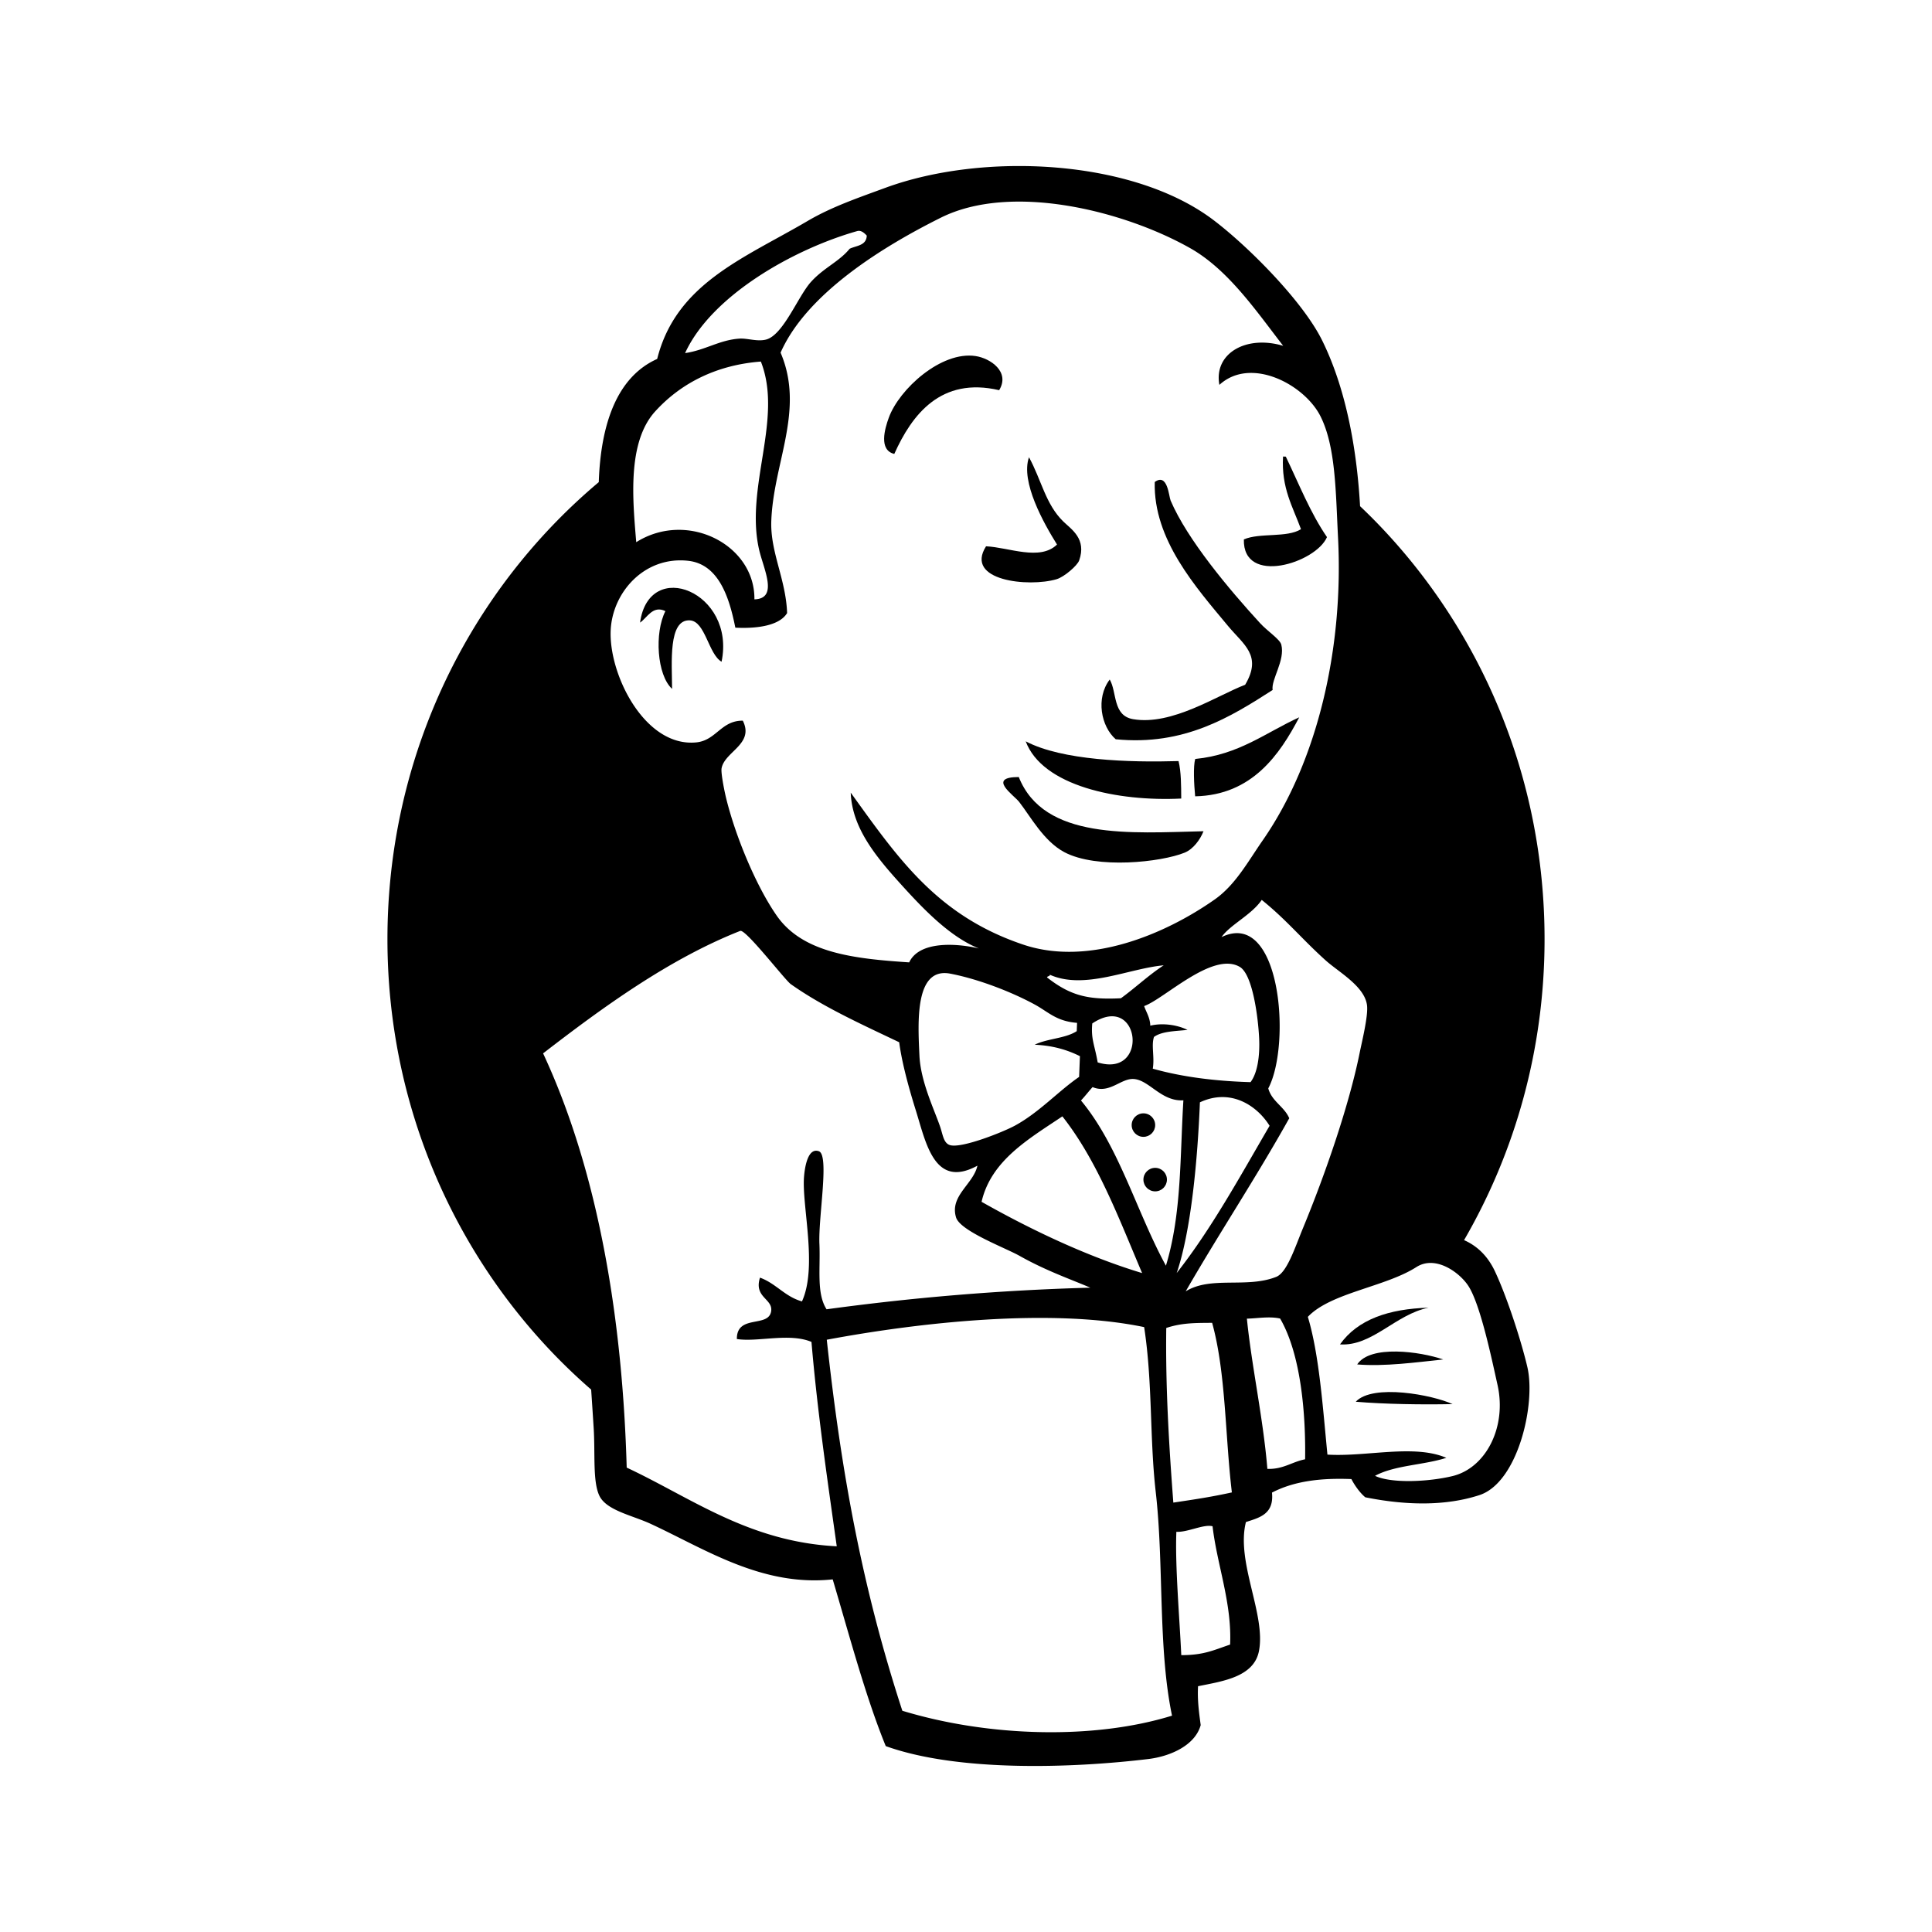 <svg xmlns="http://www.w3.org/2000/svg" viewBox="0 0 512 512"><path d="M236.996 120.295c4.68-10.432 12.353-20.49 27.793-16.894 2.964-4.874-2.335-8.455-6.251-9.044-9.1-1.372-20.238 8.745-23.002 16.346-1.056 2.896-2.719 8.579 1.46 9.592zM351.663 142.339c-4.401-6.399-7.421-14.077-10.91-21.326l-.733-.028c-.493 8.339 2.607 13.358 4.755 19.253-3.715 2.34-10.95.882-15.14 2.714-.3 12.332 19.08 6.255 22.028-.613zM261.31 144.774c-5.805 9.172 11.338 10.896 18.696 8.724 2.013-.593 5.503-3.613 5.98-4.968 2.043-5.742-2.078-8.26-4.198-10.324-4.706-4.587-5.783-10.964-9.094-17.033-2.292 6.508 3.935 17.553 7.427 23.136-4.548 4.417-12.726.749-18.81.465zM295.678 195.914c18.151 1.795 30.503-5.943 41.58-13.059-.44-2.79 3.355-7.818 2.302-12.014-.366-1.443-3.651-3.536-5.646-5.719-8.126-8.86-19.259-22.102-23.683-32.455-.49-1.142-.787-7.415-4.211-4.932-.413 15.289 10.951 27.947 19.424 38.159 4.138 4.985 9.128 7.833 4.534 15.578-7.408 2.817-19.395 10.88-29.694 9.118-5.466-.934-4.233-7.135-6.195-10.507-3.767 4.956-2.289 12.46 1.59 15.831zM176.339 161.953c-2.946 5.756-2.241 16.964 1.769 20.605-.023-6.829-1.086-18.506 4.74-18.153 4.076.248 4.903 8.977 8.375 10.959 3.83-18.435-19.21-27.757-21.603-10.37 1.862-1.223 3.362-4.69 6.719-3.041zM316.73 211.033c15.13-.315 22.425-11.123 27.581-20.938-8.856 4.038-15.997 9.925-27.564 11.037-.56 1.908-.324 6.731-.017 9.9zM313.039 211.623c-.027-3.505-.01-7.055-.714-9.929-13.117.384-30.853-.161-40.503-5.236 4.42 11.834 24.356 16.006 41.217 15.165zM269.987 205.92c-8.524.011-1.334 4.75.11 6.607 2.99 3.842 6.496 10.397 11.953 13.298 8.605 4.57 25.7 2.657 31.898.135 2.294-.93 4.14-3.5 4.992-5.675-19.343.462-42.28 2.391-48.953-14.364zM355.112 356.281c8.553.547 14.714-7.974 23.482-9.73-10.544.31-18.781 3.103-23.482 9.73zM359.673 361.589c7.249.596 15.642-.561 22.789-1.316-6.137-2.117-19.357-3.925-22.789 1.316zM359.29 371.476c7.633.641 17.616.801 25.648.627-5.209-2.426-21.133-5.477-25.649-.627z"/><circle cx="303.019" cy="298.161" r="3.116"/><circle cx="306.134" cy="312.607" r="3.116"/><path d="M396.2 336.965c-1.964-4.195-4.818-6.821-8.208-8.316 13.55-23.375 21.335-50.652 21.332-79.766.004-43.234-17.14-82.425-44.872-110.784a155.514 155.514 0 00-4.018-3.95c-.93-16.444-4.114-31.933-10.052-43.936-5.2-10.516-19.74-25.042-28.835-31.922-21.452-16.223-61.107-18.014-86.954-8.502-7.205 2.651-14.181 5.025-20.51 8.74-16.93 9.94-34.9 16.591-39.922 36.592-10.742 4.813-14.964 17.391-15.48 32.652a155.252 155.252 0 00-11.134 10.326c-27.729 28.36-44.871 67.546-44.871 110.784 0 43.23 17.142 82.42 44.87 110.779a155.297 155.297 0 009.116 8.59c.232 3.342.444 6.695.66 10.072.445 6.905-.289 14.214 1.504 18.028 1.849 3.94 8.695 5.204 13.644 7.498 14.295 6.612 29.458 16.703 48.205 14.7 4.468 15.025 8.694 31.028 14.058 44.185 19.222 6.912 49.565 5.832 69.55 3.43 6.074-.735 12.485-3.733 13.914-9-.427-3.25-.904-6.456-.7-10.297 6.25-1.293 14.755-2.362 16.13-9.274 1.927-9.702-6.125-23.598-3.442-34.238 3.62-1.176 7.481-2.092 6.904-7.801 6.097-3.173 13.325-3.887 21.045-3.587.99 1.923 2.408 3.769 3.68 4.828 10.811 2.171 21.284 2.35 30.259-.58 10.161-3.317 15.01-24.096 12.683-33.981-1.647-7.007-5.377-18.482-8.557-25.27zM227.18 61.237c.93-.264 1.746.369 2.522 1.198-.102 2.687-2.748 2.627-4.537 3.49-2.785 3.42-6.854 5.023-10.24 8.774-3.473 3.84-7.359 14.163-11.963 15.305-2.31.575-4.944-.4-6.954-.268-5.319.336-9.062 3.055-14.454 3.839 6.964-15.223 28.68-27.535 45.626-32.338zm-53.558 47.8c6.908-7.605 16.428-12.338 28.016-13.217 5.968 15.194-4.283 33.244-.465 49.858 1.168 5.087 5.215 12.983-1.245 13.155.17-14.477-17.788-23.661-31.318-15.15-.906-10.979-2.473-26.41 5.012-34.646zm-11.777 57.855c.525-9.985 8.966-19.54 20.51-18.277 8.16.894 10.931 9.8 12.515 17.723 4.703.251 11.498-.2 13.722-3.87-.319-8.957-4.478-16.139-4.192-24.366.537-15.462 8.962-29.417 2.462-44.646 6.958-15.782 27.364-28.236 42.46-35.763 18.71-9.327 48.48-1.862 66.068 8.061 10.102 5.7 17.561 16.722 24.668 25.894-9.967-2.959-18.453 2.126-16.906 10.348 8.344-7.648 22.6-.083 26.814 8.372 4.033 8.086 4.006 20.064 4.625 32.083 1.502 29.143-5.332 59.21-19.976 80.276-3.914 5.626-7.201 11.771-12.707 15.644-13.27 9.319-33.44 17.765-50.71 11.973-22.824-7.66-33.193-22.867-45.745-40.28.34 9.565 7.068 17.415 13.71 24.733 5.782 6.378 12.76 13.584 20.265 16.557-6.263-1.47-15.874-1.933-18.483 3.688-14.607-.97-28.184-2.463-35.095-12.364-5.445-7.806-10.977-21.076-13.459-31.329-.505-2.106-1.375-6.596-1.163-7.745.816-4.447 8.74-6.4 5.623-12.618-5.75-.055-7.047 5.236-12.324 5.757-13.663 1.352-23.302-18.11-22.682-29.851zM281.54 295.848c9.277 11.775 14.92 26.917 21.133 41.53-14.68-4.426-29.68-11.606-42.546-18.886 2.526-10.946 12.424-16.615 21.413-22.644zm-4.074-36.826c.103-.396.737-.22.761-.706 9.194 4.098 20.882-1.668 30.166-2.498-4.033 2.633-7.467 5.92-11.34 8.73-8.59.425-13.277-.594-19.587-5.526zm9.005 32.617c1.07-1.132 2.023-2.388 3.071-3.547 4.577 1.913 7.565-2.512 11.085-2.133 4.034.428 7.228 6 12.984 5.634-.923 15.01-.44 30.076-4.63 43.828-7.807-14.316-12.4-31.6-22.51-43.782zm31.518.49c8.149-3.815 15.127.857 18.465 6.216-7.831 13.412-15.325 27.189-24.616 39.02 3.896-11.454 5.563-30.623 6.15-45.237zm-151.908 96.8c-1.072-38.059-7.135-77.545-22.155-109.775 15.754-12.16 33.383-25.017 52.237-32.452 1.427-.562 11.846 12.995 13.387 14.092 8.444 5.998 18.933 10.734 28.744 15.411.599 4.502 1.988 10.333 4.43 18.14 2.693 8.617 4.915 20.782 16.304 14.571-1.082 4.92-7.409 7.977-5.663 13.716 1.094 3.602 13.047 8.05 16.84 10.187 6.994 3.943 13.374 6.124 18.744 8.428-24.411.67-47.338 2.655-69.9 5.726-2.7-4.186-1.61-10.639-1.895-17.308-.312-7.238 2.698-23.564-.149-24.576-3.216-1.144-3.82 5.375-3.933 6.811-.603 7.648 3.638 23.838-.545 32.988-4.577-1.294-6.831-4.74-11.123-6.3-1.683 5.299 3.485 5.554 2.956 8.919-.702 4.449-9.133.73-9.087 7.346 5.49.88 13.907-1.706 19.774.767 1.533 17.997 4 35.052 6.701 54.168-23.348-1.211-38.461-12.812-55.667-20.86zm73.05 64.442c-10.422-31.94-16.105-62.26-20.028-98.328 24.314-4.549 59.333-8.498 84.109-3.344 2.267 14.752 1.424 29.3 3.077 43.76 2.194 19.236.554 41.183 4.309 59.21-20.447 6.338-48.334 5.726-71.466-1.298zm86.86-17.54c-4.44 1.498-6.991 2.808-12.941 2.8-.42-9.389-1.676-23.74-1.3-32.69 2.926.193 7.241-2.09 9.592-1.464 1.152 10.087 5.151 20.308 4.65 31.354zm-15.045-37.624c-1.183-15.51-2.085-30.79-1.876-46.281 4.213-1.411 7.933-1.322 12.158-1.362 3.656 13.208 3.435 30.01 5.23 44.942-5.527 1.211-9.564 1.808-15.512 2.7zm3.272-55.98c8.944-15.52 18.68-30.177 27.447-45.88-1.336-3.118-4.61-4.445-5.561-7.912 6.157-11.624 3.326-47.71-12.383-40.093 2.198-3.226 7.964-5.89 10.651-9.857 6.626 5.336 10.627 10.358 16.98 16.065 3.448 3.09 10.227 6.795 10.912 11.792.384 2.79-1.329 9.622-1.958 12.758-2.783 13.76-9.04 31.94-15.001 46.36-2.167 5.242-4.239 11.793-7.1 12.925-7.83 3.1-17.334-.3-23.987 3.841zm31.648 44.503c-3.491.673-5.758 2.674-10.002 2.542-1.082-13.255-4.159-27.189-5.426-39.816 2.697-.053 5.984-.674 8.806-.027 5.605 9.636 6.809 25.666 6.622 37.3zm39.068 4.444c-6.44 1.563-16.315 1.974-20.533-.063 5.161-2.82 12.912-2.835 18.886-4.77-8.557-3.686-21.216-.213-31.505-.854-1.243-12.705-2.177-26.478-5.189-36.505 6.006-6.384 20.515-7.915 28.75-13.188 5.064-3.243 11.404 1.39 13.743 4.928 3.164 4.784 6.121 18.865 7.782 26.342 2.474 11.127-3.088 21.961-11.934 24.11zm-53.534-104.392c-9.613-.283-18.297-1.425-25.9-3.57.516-3.116-.451-6.175.325-8.42 2.12-1.527 5.672-1.503 8.875-1.861-2.77-1.362-6.662-1.9-9.859-1.114-.074-2.163-1.045-3.504-1.633-5.197 5.405-1.929 18.163-14.576 25.34-10.387 3.42 1.992 4.872 13.368 5.137 18.9.221 4.589-.416 9.218-2.285 11.649zm-45.967-15.714c-.025.727-.056 1.46-.085 2.194-3.001 1.971-7.847 1.948-11.14 3.605 4.855.212 8.678 1.381 11.985 3.03-.073 1.832-.143 3.662-.214 5.494-5.502 3.766-10.527 9.375-17.004 12.907-3.063 1.67-13.81 5.968-17.07 5.208-1.843-.428-2.009-2.716-2.746-4.872-1.57-4.618-5.184-11.968-5.5-18.919-.401-8.78-1.288-23.496 8.174-21.686 7.633 1.457 16.511 4.973 22.42 8.202 3.612 1.975 5.7 4.415 11.18 4.837zm5.464 10.476c-.84-4.783-1.81-6.147-1.434-10.32 12.754-8.504 15.149 14.607 1.434 10.32z"/></svg>